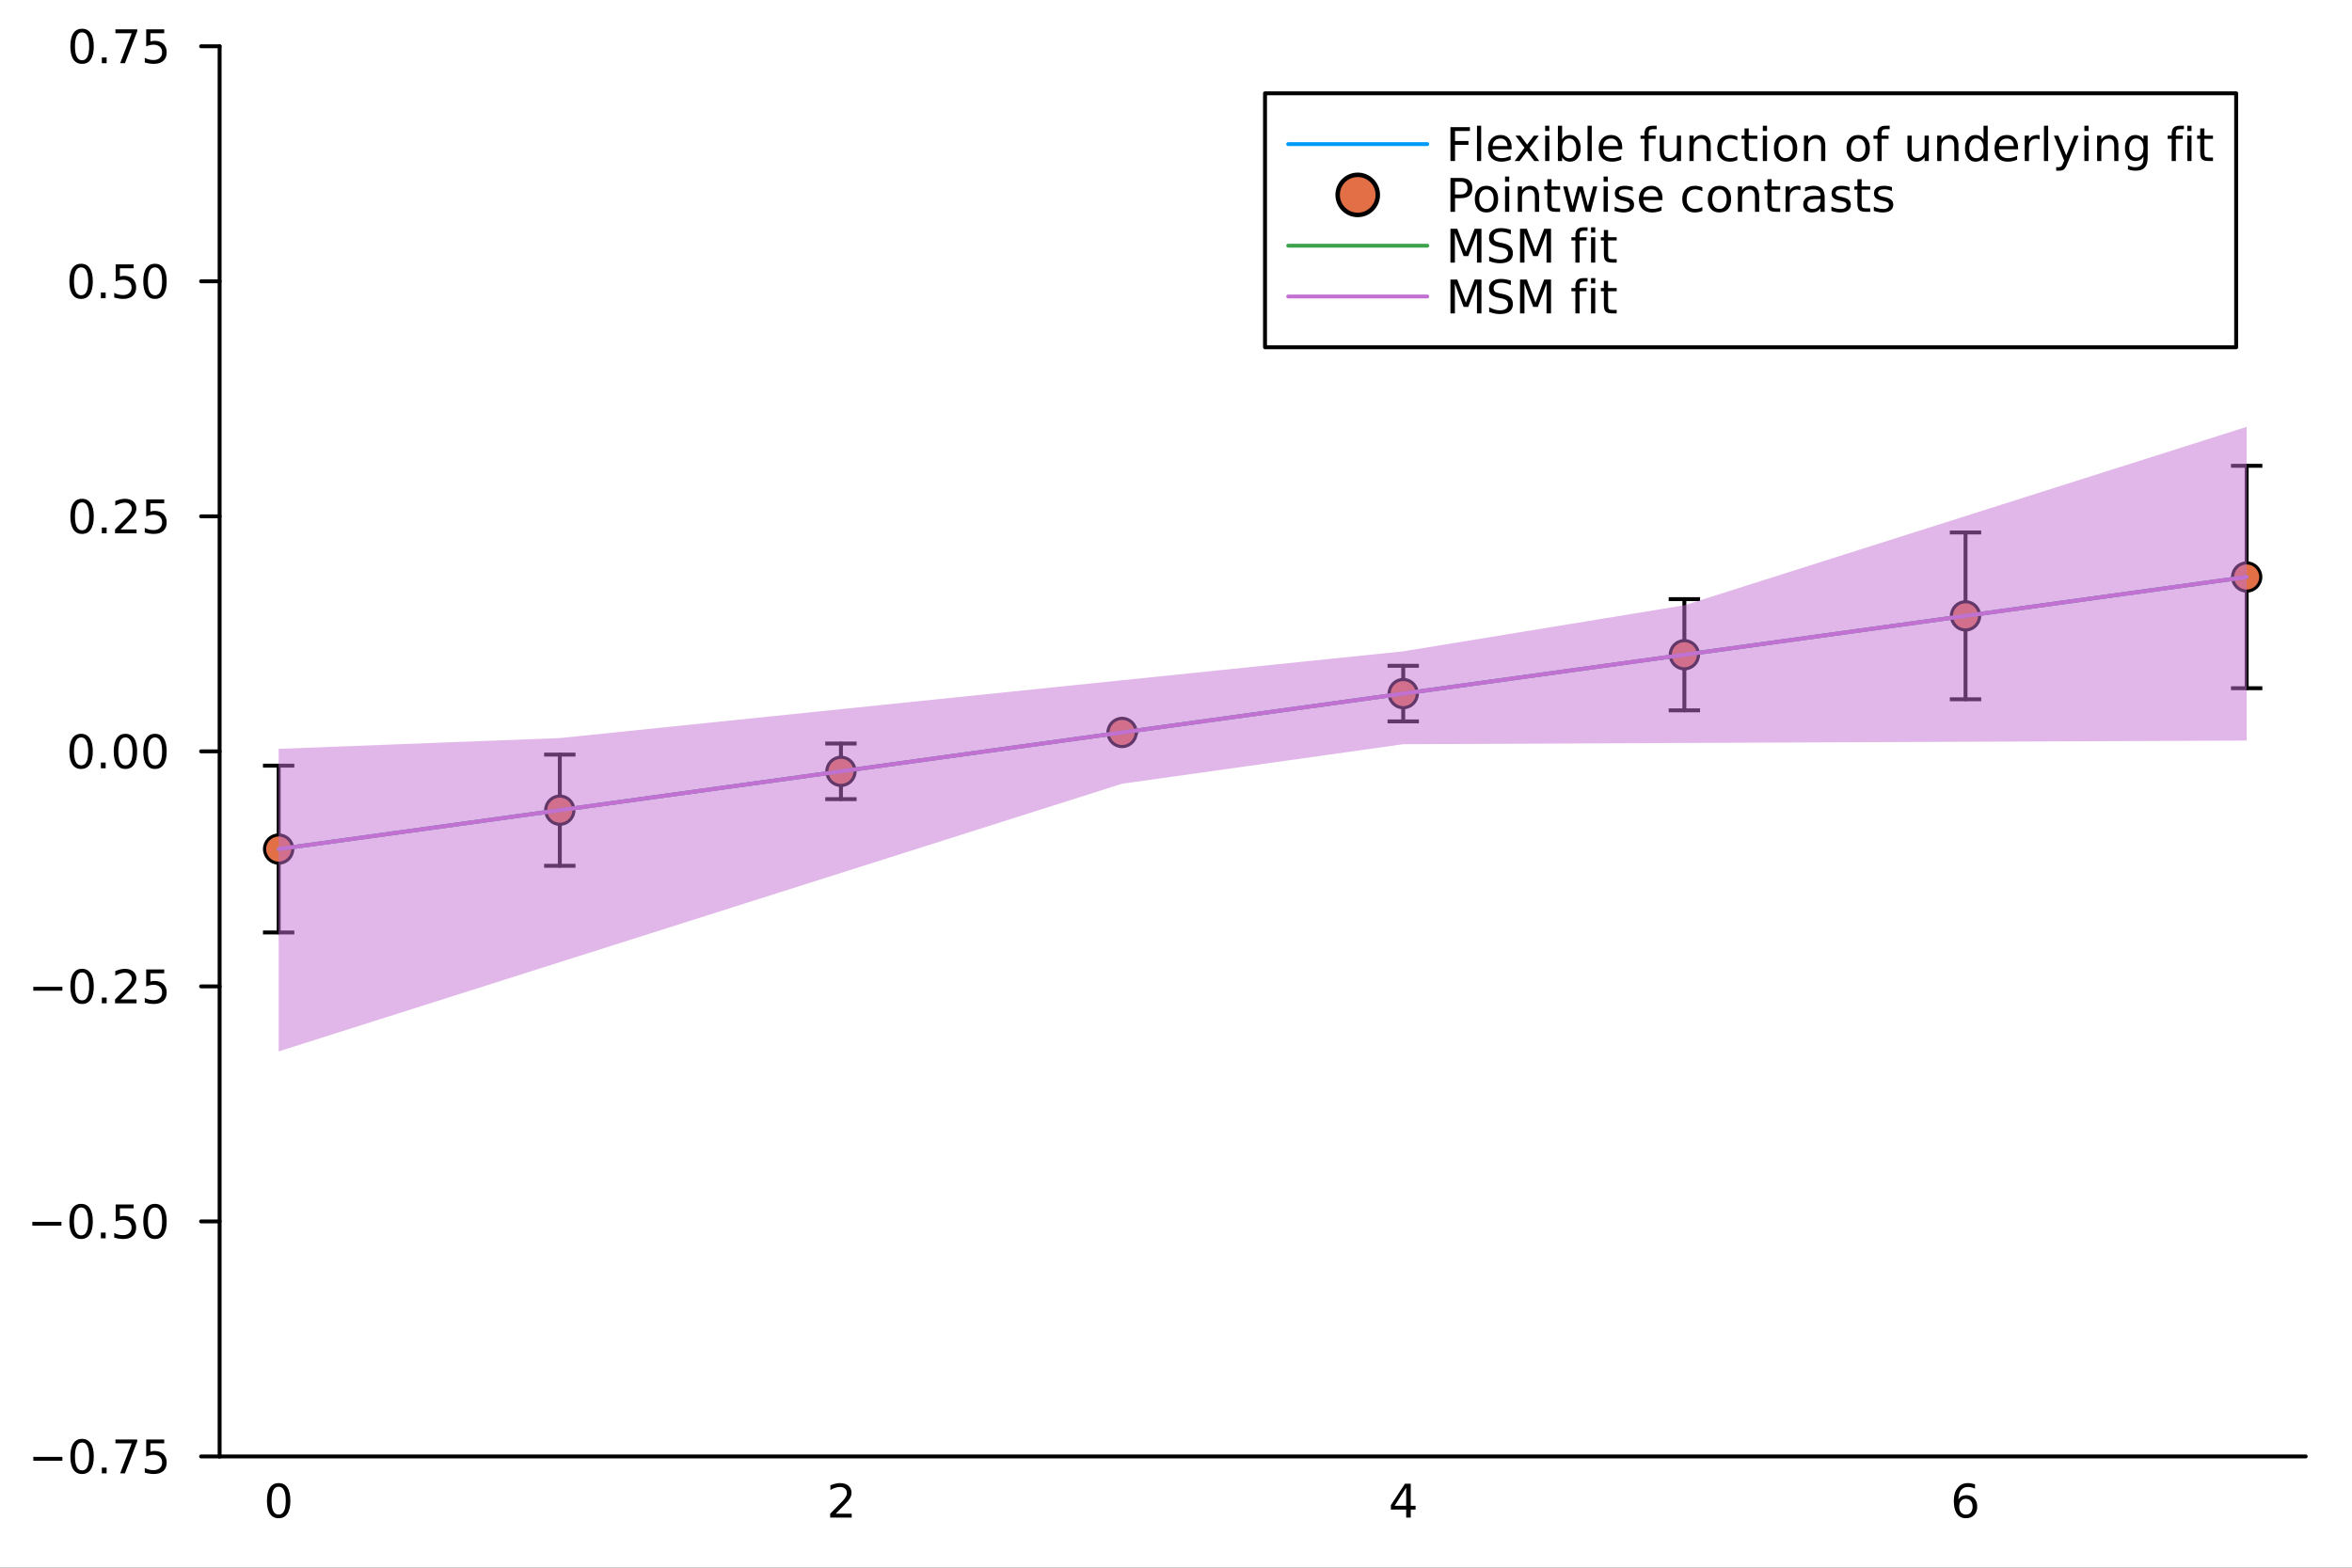 <?xml version="1.0" encoding="utf-8"?>
<svg xmlns="http://www.w3.org/2000/svg" xmlns:xlink="http://www.w3.org/1999/xlink" width="600" height="400" viewBox="0 0 2400 1600">
<rect x="0" y="0" width="2400" height="1600" fill="#333333" stroke="none"/>
<defs>
  <clipPath id="clip780">
    <rect x="0" y="0" width="2400" height="1600"/>
  </clipPath>
</defs>
<path clip-path="url(#clip780)" d="M0 1600 L2400 1600 L2400 0 L0 0  Z" fill="#ffffff" fill-rule="evenodd" fill-opacity="1"/>
<defs>
  <clipPath id="clip781">
    <rect x="480" y="0" width="1681" height="1600"/>
  </clipPath>
</defs>
<path clip-path="url(#clip780)" d="M224.098 1486.45 L2352.76 1486.45 L2352.76 47.244 L224.098 47.244  Z" fill="#ffffff" fill-rule="evenodd" fill-opacity="1"/>
<defs>
  <clipPath id="clip782">
    <rect x="224" y="47" width="2130" height="1440"/>
  </clipPath>
</defs>
<polyline clip-path="url(#clip780)" style="stroke:#000000; stroke-linecap:round; stroke-linejoin:round; stroke-width:4; stroke-opacity:1; fill:none" points="224.098,1486.45 2352.76,1486.45 "/>
<path clip-path="url(#clip780)" d="M284.343 1517.37 Q280.732 1517.37 278.903 1520.93 Q277.098 1524.47 277.098 1531.6 Q277.098 1538.71 278.903 1542.27 Q280.732 1545.82 284.343 1545.82 Q287.977 1545.82 289.783 1542.27 Q291.611 1538.71 291.611 1531.6 Q291.611 1524.47 289.783 1520.93 Q287.977 1517.37 284.343 1517.37 M284.343 1513.66 Q290.153 1513.66 293.209 1518.27 Q296.287 1522.85 296.287 1531.6 Q296.287 1540.33 293.209 1544.94 Q290.153 1549.52 284.343 1549.52 Q278.533 1549.52 275.454 1544.94 Q272.399 1540.33 272.399 1531.6 Q272.399 1522.85 275.454 1518.27 Q278.533 1513.66 284.343 1513.66 Z" fill="#000000" fill-rule="nonzero" fill-opacity="1" /><path clip-path="url(#clip780)" d="M852.758 1544.91 L869.077 1544.91 L869.077 1548.85 L847.133 1548.85 L847.133 1544.91 Q849.795 1542.16 854.378 1537.53 Q858.985 1532.88 860.165 1531.53 Q862.411 1529.01 863.29 1527.27 Q864.193 1525.51 864.193 1523.82 Q864.193 1521.07 862.249 1519.33 Q860.327 1517.6 857.226 1517.6 Q855.026 1517.6 852.573 1518.36 Q850.142 1519.13 847.365 1520.68 L847.365 1515.95 Q850.189 1514.82 852.642 1514.24 Q855.096 1513.66 857.133 1513.66 Q862.503 1513.66 865.698 1516.35 Q868.892 1519.03 868.892 1523.52 Q868.892 1525.65 868.082 1527.57 Q867.295 1529.47 865.188 1532.07 Q864.61 1532.74 861.508 1535.95 Q858.406 1539.15 852.758 1544.91 Z" fill="#000000" fill-rule="nonzero" fill-opacity="1" /><path clip-path="url(#clip780)" d="M1434.88 1518.36 L1423.07 1536.81 L1434.88 1536.81 L1434.88 1518.36 M1433.65 1514.29 L1439.53 1514.29 L1439.53 1536.81 L1444.46 1536.81 L1444.46 1540.7 L1439.53 1540.7 L1439.53 1548.85 L1434.88 1548.85 L1434.88 1540.7 L1419.27 1540.7 L1419.27 1536.19 L1433.65 1514.29 Z" fill="#000000" fill-rule="nonzero" fill-opacity="1" /><path clip-path="url(#clip780)" d="M2006.03 1529.7 Q2002.89 1529.7 2001.03 1531.86 Q1999.21 1534.01 1999.21 1537.76 Q1999.21 1541.49 2001.03 1543.66 Q2002.89 1545.82 2006.03 1545.82 Q2009.18 1545.82 2011.01 1543.66 Q2012.86 1541.49 2012.86 1537.76 Q2012.86 1534.01 2011.01 1531.86 Q2009.18 1529.7 2006.03 1529.7 M2015.32 1515.05 L2015.32 1519.31 Q2013.56 1518.48 2011.75 1518.04 Q2009.97 1517.6 2008.21 1517.6 Q2003.58 1517.6 2001.13 1520.72 Q1998.7 1523.85 1998.35 1530.17 Q1999.72 1528.15 2001.78 1527.09 Q2003.84 1526 2006.31 1526 Q2011.52 1526 2014.53 1529.17 Q2017.56 1532.32 2017.56 1537.76 Q2017.56 1543.08 2014.41 1546.3 Q2011.27 1549.52 2006.03 1549.52 Q2000.04 1549.52 1996.87 1544.94 Q1993.7 1540.33 1993.7 1531.6 Q1993.7 1523.41 1997.59 1518.55 Q2001.47 1513.66 2008.03 1513.66 Q2009.78 1513.66 2011.57 1514.01 Q2013.37 1514.36 2015.32 1515.05 Z" fill="#000000" fill-rule="nonzero" fill-opacity="1" /><polyline clip-path="url(#clip780)" style="stroke:#000000; stroke-linecap:round; stroke-linejoin:round; stroke-width:4; stroke-opacity:1; fill:none" points="224.098,1486.45 224.098,47.244 "/>
<polyline clip-path="url(#clip780)" style="stroke:#000000; stroke-linecap:round; stroke-linejoin:round; stroke-width:4; stroke-opacity:1; fill:none" points="224.098,1486.45 205.2,1486.45 "/>
<polyline clip-path="url(#clip780)" style="stroke:#000000; stroke-linecap:round; stroke-linejoin:round; stroke-width:4; stroke-opacity:1; fill:none" points="224.098,1246.58 205.2,1246.58 "/>
<polyline clip-path="url(#clip780)" style="stroke:#000000; stroke-linecap:round; stroke-linejoin:round; stroke-width:4; stroke-opacity:1; fill:none" points="224.098,1006.71 205.2,1006.71 "/>
<polyline clip-path="url(#clip780)" style="stroke:#000000; stroke-linecap:round; stroke-linejoin:round; stroke-width:4; stroke-opacity:1; fill:none" points="224.098,766.846 205.2,766.846 "/>
<polyline clip-path="url(#clip780)" style="stroke:#000000; stroke-linecap:round; stroke-linejoin:round; stroke-width:4; stroke-opacity:1; fill:none" points="224.098,526.979 205.2,526.979 "/>
<polyline clip-path="url(#clip780)" style="stroke:#000000; stroke-linecap:round; stroke-linejoin:round; stroke-width:4; stroke-opacity:1; fill:none" points="224.098,287.111 205.2,287.111 "/>
<polyline clip-path="url(#clip780)" style="stroke:#000000; stroke-linecap:round; stroke-linejoin:round; stroke-width:4; stroke-opacity:1; fill:none" points="224.098,47.244 205.2,47.244 "/>
<path clip-path="url(#clip780)" d="M33.987 1486.9 L63.663 1486.9 L63.663 1490.83 L33.987 1490.83 L33.987 1486.9 Z" fill="#000000" fill-rule="nonzero" fill-opacity="1" /><path clip-path="url(#clip780)" d="M83.756 1472.25 Q80.145 1472.25 78.316 1475.81 Q76.51 1479.35 76.51 1486.48 Q76.51 1493.59 78.316 1497.15 Q80.145 1500.7 83.756 1500.7 Q87.39 1500.7 89.195 1497.15 Q91.024 1493.59 91.024 1486.48 Q91.024 1479.35 89.195 1475.81 Q87.39 1472.25 83.756 1472.25 M83.756 1468.54 Q89.566 1468.54 92.621 1473.15 Q95.7 1477.73 95.7 1486.48 Q95.7 1495.21 92.621 1499.82 Q89.566 1504.4 83.756 1504.4 Q77.946 1504.4 74.867 1499.82 Q71.811 1495.21 71.811 1486.48 Q71.811 1477.73 74.867 1473.15 Q77.946 1468.54 83.756 1468.54 Z" fill="#000000" fill-rule="nonzero" fill-opacity="1" /><path clip-path="url(#clip780)" d="M103.918 1497.85 L108.802 1497.85 L108.802 1503.73 L103.918 1503.73 L103.918 1497.85 Z" fill="#000000" fill-rule="nonzero" fill-opacity="1" /><path clip-path="url(#clip780)" d="M117.806 1469.17 L140.029 1469.17 L140.029 1471.16 L127.482 1503.73 L122.598 1503.73 L134.404 1473.1 L117.806 1473.1 L117.806 1469.17 Z" fill="#000000" fill-rule="nonzero" fill-opacity="1" /><path clip-path="url(#clip780)" d="M149.195 1469.17 L167.552 1469.17 L167.552 1473.1 L153.478 1473.1 L153.478 1481.58 Q154.496 1481.23 155.515 1481.07 Q156.533 1480.88 157.552 1480.88 Q163.339 1480.88 166.718 1484.05 Q170.098 1487.22 170.098 1492.64 Q170.098 1498.22 166.626 1501.32 Q163.153 1504.4 156.834 1504.4 Q154.658 1504.4 152.39 1504.03 Q150.144 1503.66 147.737 1502.92 L147.737 1498.22 Q149.82 1499.35 152.042 1499.91 Q154.265 1500.46 156.741 1500.46 Q160.746 1500.46 163.084 1498.36 Q165.422 1496.25 165.422 1492.64 Q165.422 1489.03 163.084 1486.92 Q160.746 1484.82 156.741 1484.82 Q154.866 1484.82 152.991 1485.23 Q151.14 1485.65 149.195 1486.53 L149.195 1469.17 Z" fill="#000000" fill-rule="nonzero" fill-opacity="1" /><path clip-path="url(#clip780)" d="M32.992 1247.03 L62.668 1247.03 L62.668 1250.97 L32.992 1250.97 L32.992 1247.03 Z" fill="#000000" fill-rule="nonzero" fill-opacity="1" /><path clip-path="url(#clip780)" d="M82.76 1232.38 Q79.149 1232.38 77.321 1235.94 Q75.515 1239.49 75.515 1246.62 Q75.515 1253.72 77.321 1257.29 Q79.149 1260.83 82.76 1260.83 Q86.395 1260.83 88.2 1257.29 Q90.029 1253.72 90.029 1246.62 Q90.029 1239.49 88.2 1235.94 Q86.395 1232.38 82.76 1232.38 M82.76 1228.68 Q88.57 1228.68 91.626 1233.28 Q94.705 1237.87 94.705 1246.62 Q94.705 1255.34 91.626 1259.95 Q88.57 1264.53 82.76 1264.53 Q76.95 1264.53 73.871 1259.95 Q70.816 1255.34 70.816 1246.62 Q70.816 1237.87 73.871 1233.28 Q76.95 1228.68 82.76 1228.68 Z" fill="#000000" fill-rule="nonzero" fill-opacity="1" /><path clip-path="url(#clip780)" d="M102.922 1257.98 L107.807 1257.98 L107.807 1263.86 L102.922 1263.86 L102.922 1257.98 Z" fill="#000000" fill-rule="nonzero" fill-opacity="1" /><path clip-path="url(#clip780)" d="M118.038 1229.3 L136.394 1229.3 L136.394 1233.24 L122.32 1233.24 L122.32 1241.71 Q123.339 1241.36 124.357 1241.2 Q125.376 1241.01 126.394 1241.01 Q132.181 1241.01 135.561 1244.18 Q138.941 1247.36 138.941 1252.77 Q138.941 1258.35 135.468 1261.45 Q131.996 1264.53 125.677 1264.53 Q123.501 1264.53 121.232 1264.16 Q118.987 1263.79 116.58 1263.05 L116.58 1258.35 Q118.663 1259.49 120.885 1260.04 Q123.107 1260.6 125.584 1260.6 Q129.589 1260.6 131.927 1258.49 Q134.265 1256.38 134.265 1252.77 Q134.265 1249.16 131.927 1247.06 Q129.589 1244.95 125.584 1244.95 Q123.709 1244.95 121.834 1245.37 Q119.982 1245.78 118.038 1246.66 L118.038 1229.3 Z" fill="#000000" fill-rule="nonzero" fill-opacity="1" /><path clip-path="url(#clip780)" d="M158.153 1232.38 Q154.542 1232.38 152.714 1235.94 Q150.908 1239.49 150.908 1246.62 Q150.908 1253.72 152.714 1257.29 Q154.542 1260.83 158.153 1260.83 Q161.788 1260.83 163.593 1257.29 Q165.422 1253.72 165.422 1246.62 Q165.422 1239.49 163.593 1235.94 Q161.788 1232.38 158.153 1232.38 M158.153 1228.68 Q163.964 1228.68 167.019 1233.28 Q170.098 1237.87 170.098 1246.62 Q170.098 1255.34 167.019 1259.95 Q163.964 1264.53 158.153 1264.53 Q152.343 1264.53 149.265 1259.95 Q146.209 1255.34 146.209 1246.62 Q146.209 1237.87 149.265 1233.28 Q152.343 1228.68 158.153 1228.68 Z" fill="#000000" fill-rule="nonzero" fill-opacity="1" /><path clip-path="url(#clip780)" d="M33.987 1007.16 L63.663 1007.16 L63.663 1011.1 L33.987 1011.1 L33.987 1007.16 Z" fill="#000000" fill-rule="nonzero" fill-opacity="1" /><path clip-path="url(#clip780)" d="M83.756 992.512 Q80.145 992.512 78.316 996.077 Q76.51 999.618 76.51 1006.75 Q76.51 1013.85 78.316 1017.42 Q80.145 1020.96 83.756 1020.96 Q87.39 1020.96 89.195 1017.42 Q91.024 1013.85 91.024 1006.75 Q91.024 999.618 89.195 996.077 Q87.39 992.512 83.756 992.512 M83.756 988.808 Q89.566 988.808 92.621 993.415 Q95.7 997.998 95.7 1006.75 Q95.7 1015.47 92.621 1020.08 Q89.566 1024.66 83.756 1024.66 Q77.946 1024.66 74.867 1020.08 Q71.811 1015.47 71.811 1006.75 Q71.811 997.998 74.867 993.415 Q77.946 988.808 83.756 988.808 Z" fill="#000000" fill-rule="nonzero" fill-opacity="1" /><path clip-path="url(#clip780)" d="M103.918 1018.11 L108.802 1018.11 L108.802 1023.99 L103.918 1023.99 L103.918 1018.11 Z" fill="#000000" fill-rule="nonzero" fill-opacity="1" /><path clip-path="url(#clip780)" d="M123.015 1020.06 L139.334 1020.06 L139.334 1023.99 L117.39 1023.99 L117.39 1020.06 Q120.052 1017.3 124.635 1012.67 Q129.242 1008.02 130.422 1006.68 Q132.668 1004.16 133.547 1002.42 Q134.45 1000.66 134.45 998.97 Q134.45 996.216 132.505 994.48 Q130.584 992.743 127.482 992.743 Q125.283 992.743 122.83 993.507 Q120.399 994.271 117.621 995.822 L117.621 991.1 Q120.445 989.966 122.899 989.387 Q125.353 988.808 127.39 988.808 Q132.76 988.808 135.955 991.493 Q139.149 994.179 139.149 998.669 Q139.149 1000.8 138.339 1002.72 Q137.552 1004.62 135.445 1007.21 Q134.867 1007.88 131.765 1011.1 Q128.663 1014.29 123.015 1020.06 Z" fill="#000000" fill-rule="nonzero" fill-opacity="1" /><path clip-path="url(#clip780)" d="M149.195 989.433 L167.552 989.433 L167.552 993.368 L153.478 993.368 L153.478 1001.84 Q154.496 1001.49 155.515 1001.33 Q156.533 1001.15 157.552 1001.15 Q163.339 1001.15 166.718 1004.32 Q170.098 1007.49 170.098 1012.91 Q170.098 1018.48 166.626 1021.59 Q163.153 1024.66 156.834 1024.66 Q154.658 1024.66 152.39 1024.29 Q150.144 1023.92 147.737 1023.18 L147.737 1018.48 Q149.82 1019.62 152.042 1020.17 Q154.265 1020.73 156.741 1020.73 Q160.746 1020.73 163.084 1018.62 Q165.422 1016.52 165.422 1012.91 Q165.422 1009.29 163.084 1007.19 Q160.746 1005.08 156.741 1005.08 Q154.866 1005.08 152.991 1005.5 Q151.14 1005.91 149.195 1006.79 L149.195 989.433 Z" fill="#000000" fill-rule="nonzero" fill-opacity="1" /><path clip-path="url(#clip780)" d="M82.76 752.645 Q79.149 752.645 77.321 756.209 Q75.515 759.751 75.515 766.881 Q75.515 773.987 77.321 777.552 Q79.149 781.094 82.76 781.094 Q86.395 781.094 88.2 777.552 Q90.029 773.987 90.029 766.881 Q90.029 759.751 88.2 756.209 Q86.395 752.645 82.76 752.645 M82.76 748.941 Q88.57 748.941 91.626 753.547 Q94.705 758.131 94.705 766.881 Q94.705 775.608 91.626 780.214 Q88.57 784.797 82.76 784.797 Q76.95 784.797 73.871 780.214 Q70.816 775.608 70.816 766.881 Q70.816 758.131 73.871 753.547 Q76.95 748.941 82.76 748.941 Z" fill="#000000" fill-rule="nonzero" fill-opacity="1" /><path clip-path="url(#clip780)" d="M102.922 778.246 L107.807 778.246 L107.807 784.126 L102.922 784.126 L102.922 778.246 Z" fill="#000000" fill-rule="nonzero" fill-opacity="1" /><path clip-path="url(#clip780)" d="M127.992 752.645 Q124.381 752.645 122.552 756.209 Q120.746 759.751 120.746 766.881 Q120.746 773.987 122.552 777.552 Q124.381 781.094 127.992 781.094 Q131.626 781.094 133.431 777.552 Q135.26 773.987 135.26 766.881 Q135.26 759.751 133.431 756.209 Q131.626 752.645 127.992 752.645 M127.992 748.941 Q133.802 748.941 136.857 753.547 Q139.936 758.131 139.936 766.881 Q139.936 775.608 136.857 780.214 Q133.802 784.797 127.992 784.797 Q122.181 784.797 119.103 780.214 Q116.047 775.608 116.047 766.881 Q116.047 758.131 119.103 753.547 Q122.181 748.941 127.992 748.941 Z" fill="#000000" fill-rule="nonzero" fill-opacity="1" /><path clip-path="url(#clip780)" d="M158.153 752.645 Q154.542 752.645 152.714 756.209 Q150.908 759.751 150.908 766.881 Q150.908 773.987 152.714 777.552 Q154.542 781.094 158.153 781.094 Q161.788 781.094 163.593 777.552 Q165.422 773.987 165.422 766.881 Q165.422 759.751 163.593 756.209 Q161.788 752.645 158.153 752.645 M158.153 748.941 Q163.964 748.941 167.019 753.547 Q170.098 758.131 170.098 766.881 Q170.098 775.608 167.019 780.214 Q163.964 784.797 158.153 784.797 Q152.343 784.797 149.265 780.214 Q146.209 775.608 146.209 766.881 Q146.209 758.131 149.265 753.547 Q152.343 748.941 158.153 748.941 Z" fill="#000000" fill-rule="nonzero" fill-opacity="1" /><path clip-path="url(#clip780)" d="M83.756 512.777 Q80.145 512.777 78.316 516.342 Q76.51 519.884 76.51 527.013 Q76.51 534.12 78.316 537.685 Q80.145 541.226 83.756 541.226 Q87.39 541.226 89.195 537.685 Q91.024 534.12 91.024 527.013 Q91.024 519.884 89.195 516.342 Q87.39 512.777 83.756 512.777 M83.756 509.074 Q89.566 509.074 92.621 513.68 Q95.7 518.263 95.7 527.013 Q95.7 535.74 92.621 540.347 Q89.566 544.93 83.756 544.93 Q77.946 544.93 74.867 540.347 Q71.811 535.74 71.811 527.013 Q71.811 518.263 74.867 513.68 Q77.946 509.074 83.756 509.074 Z" fill="#000000" fill-rule="nonzero" fill-opacity="1" /><path clip-path="url(#clip780)" d="M103.918 538.379 L108.802 538.379 L108.802 544.259 L103.918 544.259 L103.918 538.379 Z" fill="#000000" fill-rule="nonzero" fill-opacity="1" /><path clip-path="url(#clip780)" d="M123.015 540.324 L139.334 540.324 L139.334 544.259 L117.39 544.259 L117.39 540.324 Q120.052 537.569 124.635 532.939 Q129.242 528.287 130.422 526.944 Q132.668 524.421 133.547 522.685 Q134.45 520.925 134.45 519.236 Q134.45 516.481 132.505 514.745 Q130.584 513.009 127.482 513.009 Q125.283 513.009 122.83 513.773 Q120.399 514.537 117.621 516.088 L117.621 511.365 Q120.445 510.231 122.899 509.652 Q125.353 509.074 127.39 509.074 Q132.76 509.074 135.955 511.759 Q139.149 514.444 139.149 518.935 Q139.149 521.064 138.339 522.986 Q137.552 524.884 135.445 527.476 Q134.867 528.148 131.765 531.365 Q128.663 534.56 123.015 540.324 Z" fill="#000000" fill-rule="nonzero" fill-opacity="1" /><path clip-path="url(#clip780)" d="M149.195 509.699 L167.552 509.699 L167.552 513.634 L153.478 513.634 L153.478 522.106 Q154.496 521.759 155.515 521.597 Q156.533 521.412 157.552 521.412 Q163.339 521.412 166.718 524.583 Q170.098 527.754 170.098 533.171 Q170.098 538.749 166.626 541.851 Q163.153 544.93 156.834 544.93 Q154.658 544.93 152.39 544.56 Q150.144 544.189 147.737 543.449 L147.737 538.749 Q149.82 539.884 152.042 540.439 Q154.265 540.995 156.741 540.995 Q160.746 540.995 163.084 538.888 Q165.422 536.782 165.422 533.171 Q165.422 529.56 163.084 527.453 Q160.746 525.347 156.741 525.347 Q154.866 525.347 152.991 525.763 Q151.14 526.18 149.195 527.06 L149.195 509.699 Z" fill="#000000" fill-rule="nonzero" fill-opacity="1" /><path clip-path="url(#clip780)" d="M82.76 272.91 Q79.149 272.91 77.321 276.475 Q75.515 280.017 75.515 287.146 Q75.515 294.253 77.321 297.817 Q79.149 301.359 82.76 301.359 Q86.395 301.359 88.2 297.817 Q90.029 294.253 90.029 287.146 Q90.029 280.017 88.2 276.475 Q86.395 272.91 82.76 272.91 M82.76 269.206 Q88.57 269.206 91.626 273.813 Q94.705 278.396 94.705 287.146 Q94.705 295.873 91.626 300.479 Q88.57 305.063 82.76 305.063 Q76.95 305.063 73.871 300.479 Q70.816 295.873 70.816 287.146 Q70.816 278.396 73.871 273.813 Q76.95 269.206 82.76 269.206 Z" fill="#000000" fill-rule="nonzero" fill-opacity="1" /><path clip-path="url(#clip780)" d="M102.922 298.512 L107.807 298.512 L107.807 304.391 L102.922 304.391 L102.922 298.512 Z" fill="#000000" fill-rule="nonzero" fill-opacity="1" /><path clip-path="url(#clip780)" d="M118.038 269.831 L136.394 269.831 L136.394 273.767 L122.32 273.767 L122.32 282.239 Q123.339 281.892 124.357 281.729 Q125.376 281.544 126.394 281.544 Q132.181 281.544 135.561 284.716 Q138.941 287.887 138.941 293.303 Q138.941 298.882 135.468 301.984 Q131.996 305.063 125.677 305.063 Q123.501 305.063 121.232 304.692 Q118.987 304.322 116.58 303.581 L116.58 298.882 Q118.663 300.016 120.885 300.572 Q123.107 301.128 125.584 301.128 Q129.589 301.128 131.927 299.021 Q134.265 296.915 134.265 293.303 Q134.265 289.692 131.927 287.586 Q129.589 285.479 125.584 285.479 Q123.709 285.479 121.834 285.896 Q119.982 286.313 118.038 287.192 L118.038 269.831 Z" fill="#000000" fill-rule="nonzero" fill-opacity="1" /><path clip-path="url(#clip780)" d="M158.153 272.91 Q154.542 272.91 152.714 276.475 Q150.908 280.017 150.908 287.146 Q150.908 294.253 152.714 297.817 Q154.542 301.359 158.153 301.359 Q161.788 301.359 163.593 297.817 Q165.422 294.253 165.422 287.146 Q165.422 280.017 163.593 276.475 Q161.788 272.91 158.153 272.91 M158.153 269.206 Q163.964 269.206 167.019 273.813 Q170.098 278.396 170.098 287.146 Q170.098 295.873 167.019 300.479 Q163.964 305.063 158.153 305.063 Q152.343 305.063 149.265 300.479 Q146.209 295.873 146.209 287.146 Q146.209 278.396 149.265 273.813 Q152.343 269.206 158.153 269.206 Z" fill="#000000" fill-rule="nonzero" fill-opacity="1" /><path clip-path="url(#clip780)" d="M83.756 33.043 Q80.145 33.043 78.316 36.608 Q76.51 40.149 76.51 47.279 Q76.51 54.385 78.316 57.95 Q80.145 61.492 83.756 61.492 Q87.39 61.492 89.195 57.95 Q91.024 54.385 91.024 47.279 Q91.024 40.149 89.195 36.608 Q87.39 33.043 83.756 33.043 M83.756 29.339 Q89.566 29.339 92.621 33.946 Q95.7 38.529 95.7 47.279 Q95.7 56.006 92.621 60.612 Q89.566 65.195 83.756 65.195 Q77.946 65.195 74.867 60.612 Q71.811 56.006 71.811 47.279 Q71.811 38.529 74.867 33.946 Q77.946 29.339 83.756 29.339 Z" fill="#000000" fill-rule="nonzero" fill-opacity="1" /><path clip-path="url(#clip780)" d="M103.918 58.645 L108.802 58.645 L108.802 64.524 L103.918 64.524 L103.918 58.645 Z" fill="#000000" fill-rule="nonzero" fill-opacity="1" /><path clip-path="url(#clip780)" d="M117.806 29.964 L140.029 29.964 L140.029 31.955 L127.482 64.524 L122.598 64.524 L134.404 33.899 L117.806 33.899 L117.806 29.964 Z" fill="#000000" fill-rule="nonzero" fill-opacity="1" /><path clip-path="url(#clip780)" d="M149.195 29.964 L167.552 29.964 L167.552 33.899 L153.478 33.899 L153.478 42.371 Q154.496 42.024 155.515 41.862 Q156.533 41.677 157.552 41.677 Q163.339 41.677 166.718 44.848 Q170.098 48.02 170.098 53.436 Q170.098 59.015 166.626 62.117 Q163.153 65.195 156.834 65.195 Q154.658 65.195 152.39 64.825 Q150.144 64.455 147.737 63.714 L147.737 59.015 Q149.82 60.149 152.042 60.705 Q154.265 61.26 156.741 61.26 Q160.746 61.26 163.084 59.154 Q165.422 57.047 165.422 53.436 Q165.422 49.825 163.084 47.719 Q160.746 45.612 156.741 45.612 Q154.866 45.612 152.991 46.029 Q151.14 46.446 149.195 47.325 L149.195 29.964 Z" fill="#000000" fill-rule="nonzero" fill-opacity="1" /><polyline clip-path="url(#clip782)" style="stroke:#009af9; stroke-linecap:round; stroke-linejoin:round; stroke-width:4; stroke-opacity:1; fill:none" points="284.343,866.56 304.425,863.783 324.506,861.006 344.588,858.23 364.67,855.453 384.751,852.677 404.833,849.9 424.915,847.123 444.996,844.347 465.078,841.57 485.16,838.794 505.241,836.017 525.323,833.24 545.405,830.464 565.486,827.687 585.568,824.911 605.65,822.134 625.731,819.357 645.813,816.581 665.895,813.804 685.977,811.028 706.058,808.251 726.14,805.474 746.222,802.698 766.303,799.921 786.385,797.145 806.467,794.368 826.548,791.591 846.63,788.815 866.712,786.038 886.793,783.262 906.875,780.485 926.957,777.708 947.038,774.932 967.12,772.155 987.202,769.379 1007.28,766.602 1027.37,763.825 1047.45,761.049 1067.53,758.272 1087.61,755.496 1107.69,752.719 1127.77,749.942 1147.86,747.166 1167.94,744.389 1188.02,741.613 1208.1,738.836 1228.18,736.059 1248.26,733.283 1268.35,730.506 1288.43,727.73 1308.51,724.953 1328.59,722.176 1348.67,719.4 1368.75,716.623 1388.84,713.847 1408.92,711.07 1429,708.293 1449.08,705.517 1469.16,702.74 1489.24,699.964 1509.33,697.187 1529.41,694.41 1549.49,691.634 1569.57,688.857 1589.65,686.081 1609.73,683.304 1629.82,680.527 1649.9,677.751 1669.98,674.974 1690.06,672.198 1710.14,669.421 1730.22,666.644 1750.31,663.868 1770.39,661.091 1790.47,658.315 1810.55,655.538 1830.63,652.761 1850.71,649.985 1870.8,647.208 1890.88,644.432 1910.96,641.655 1931.04,638.878 1951.12,636.102 1971.2,633.325 1991.29,630.549 2011.37,627.772 2031.45,624.995 2051.53,622.219 2071.61,619.442 2091.69,616.666 2111.78,613.889 2131.86,611.112 2151.94,608.336 2172.02,605.559 2192.1,602.783 2212.18,600.006 2232.27,597.229 2252.35,594.453 2272.43,591.676 2292.51,588.9 "/>
<polyline clip-path="url(#clip782)" style="stroke:#000000; stroke-linecap:round; stroke-linejoin:round; stroke-width:4; stroke-opacity:1; fill:none" points="284.343,951.687 284.343,781.433 "/>
<polyline clip-path="url(#clip782)" style="stroke:#000000; stroke-linecap:round; stroke-linejoin:round; stroke-width:4; stroke-opacity:1; fill:none" points="571.224,883.645 571.224,770.143 "/>
<polyline clip-path="url(#clip782)" style="stroke:#000000; stroke-linecap:round; stroke-linejoin:round; stroke-width:4; stroke-opacity:1; fill:none" points="858.105,815.604 858.105,758.853 "/>
<polyline clip-path="url(#clip782)" style="stroke:#000000; stroke-linecap:round; stroke-linejoin:round; stroke-width:4; stroke-opacity:1; fill:none" points="1144.99,747.562 1144.99,747.562 "/>
<polyline clip-path="url(#clip782)" style="stroke:#000000; stroke-linecap:round; stroke-linejoin:round; stroke-width:4; stroke-opacity:1; fill:none" points="1431.87,736.272 1431.87,679.521 "/>
<polyline clip-path="url(#clip782)" style="stroke:#000000; stroke-linecap:round; stroke-linejoin:round; stroke-width:4; stroke-opacity:1; fill:none" points="1718.75,724.982 1718.75,611.48 "/>
<polyline clip-path="url(#clip782)" style="stroke:#000000; stroke-linecap:round; stroke-linejoin:round; stroke-width:4; stroke-opacity:1; fill:none" points="2005.63,713.692 2005.63,543.438 "/>
<polyline clip-path="url(#clip782)" style="stroke:#000000; stroke-linecap:round; stroke-linejoin:round; stroke-width:4; stroke-opacity:1; fill:none" points="2292.51,702.402 2292.51,475.397 "/>
<line clip-path="url(#clip782)" x1="300.343" y1="951.687" x2="268.343" y2="951.687" style="stroke:#000000; stroke-width:4; stroke-opacity:1"/>
<line clip-path="url(#clip782)" x1="300.343" y1="781.433" x2="268.343" y2="781.433" style="stroke:#000000; stroke-width:4; stroke-opacity:1"/>
<line clip-path="url(#clip782)" x1="587.224" y1="883.645" x2="555.224" y2="883.645" style="stroke:#000000; stroke-width:4; stroke-opacity:1"/>
<line clip-path="url(#clip782)" x1="587.224" y1="770.143" x2="555.224" y2="770.143" style="stroke:#000000; stroke-width:4; stroke-opacity:1"/>
<line clip-path="url(#clip782)" x1="874.105" y1="815.604" x2="842.105" y2="815.604" style="stroke:#000000; stroke-width:4; stroke-opacity:1"/>
<line clip-path="url(#clip782)" x1="874.105" y1="758.853" x2="842.105" y2="758.853" style="stroke:#000000; stroke-width:4; stroke-opacity:1"/>
<line clip-path="url(#clip782)" x1="1160.99" y1="747.562" x2="1128.99" y2="747.562" style="stroke:#000000; stroke-width:4; stroke-opacity:1"/>
<line clip-path="url(#clip782)" x1="1160.99" y1="747.562" x2="1128.99" y2="747.562" style="stroke:#000000; stroke-width:4; stroke-opacity:1"/>
<line clip-path="url(#clip782)" x1="1447.87" y1="736.272" x2="1415.87" y2="736.272" style="stroke:#000000; stroke-width:4; stroke-opacity:1"/>
<line clip-path="url(#clip782)" x1="1447.87" y1="679.521" x2="1415.87" y2="679.521" style="stroke:#000000; stroke-width:4; stroke-opacity:1"/>
<line clip-path="url(#clip782)" x1="1734.75" y1="724.982" x2="1702.75" y2="724.982" style="stroke:#000000; stroke-width:4; stroke-opacity:1"/>
<line clip-path="url(#clip782)" x1="1734.75" y1="611.48" x2="1702.75" y2="611.48" style="stroke:#000000; stroke-width:4; stroke-opacity:1"/>
<line clip-path="url(#clip782)" x1="2021.63" y1="713.692" x2="1989.63" y2="713.692" style="stroke:#000000; stroke-width:4; stroke-opacity:1"/>
<line clip-path="url(#clip782)" x1="2021.63" y1="543.438" x2="1989.63" y2="543.438" style="stroke:#000000; stroke-width:4; stroke-opacity:1"/>
<line clip-path="url(#clip782)" x1="2308.51" y1="702.402" x2="2276.51" y2="702.402" style="stroke:#000000; stroke-width:4; stroke-opacity:1"/>
<line clip-path="url(#clip782)" x1="2308.51" y1="475.397" x2="2276.51" y2="475.397" style="stroke:#000000; stroke-width:4; stroke-opacity:1"/>
<circle clip-path="url(#clip782)" cx="284.343" cy="866.56" r="14.4" fill="#e26f46" fill-rule="evenodd" fill-opacity="1" stroke="#000000" stroke-opacity="1" stroke-width="3.2"/>
<circle clip-path="url(#clip782)" cx="571.224" cy="826.894" r="14.4" fill="#e26f46" fill-rule="evenodd" fill-opacity="1" stroke="#000000" stroke-opacity="1" stroke-width="3.2"/>
<circle clip-path="url(#clip782)" cx="858.105" cy="787.228" r="14.4" fill="#e26f46" fill-rule="evenodd" fill-opacity="1" stroke="#000000" stroke-opacity="1" stroke-width="3.2"/>
<circle clip-path="url(#clip782)" cx="1144.99" cy="747.562" r="14.4" fill="#e26f46" fill-rule="evenodd" fill-opacity="1" stroke="#000000" stroke-opacity="1" stroke-width="3.2"/>
<circle clip-path="url(#clip782)" cx="1431.87" cy="707.897" r="14.4" fill="#e26f46" fill-rule="evenodd" fill-opacity="1" stroke="#000000" stroke-opacity="1" stroke-width="3.2"/>
<circle clip-path="url(#clip782)" cx="1718.75" cy="668.231" r="14.4" fill="#e26f46" fill-rule="evenodd" fill-opacity="1" stroke="#000000" stroke-opacity="1" stroke-width="3.2"/>
<circle clip-path="url(#clip782)" cx="2005.63" cy="628.565" r="14.4" fill="#e26f46" fill-rule="evenodd" fill-opacity="1" stroke="#000000" stroke-opacity="1" stroke-width="3.2"/>
<circle clip-path="url(#clip782)" cx="2292.51" cy="588.9" r="14.4" fill="#e26f46" fill-rule="evenodd" fill-opacity="1" stroke="#000000" stroke-opacity="1" stroke-width="3.2"/>
<polyline clip-path="url(#clip782)" style="stroke:#3da44d; stroke-linecap:round; stroke-linejoin:round; stroke-width:4; stroke-opacity:1; fill:none" points="284.343,866.56 571.224,826.894 858.105,787.228 1144.99,747.562 1431.87,707.897 1718.75,668.231 2005.63,628.565 2292.51,588.9 "/>
<path clip-path="url(#clip782)" d="M284.343 1073.06 L571.224 981.997 L858.105 890.936 L1144.99 799.876 L1431.87 759.551 L1718.75 758.252 L2005.63 757.044 L2292.51 755.836 L2292.51 435.634 L2005.63 526.695 L1718.75 617.755 L1431.87 664.755 L1144.99 694.261 L858.105 723.767 L571.224 753.273 L284.343 764.29  Z" fill="#c271d2" fill-rule="evenodd" fill-opacity="0.5"/>
<polyline clip-path="url(#clip782)" style="stroke:#c271d2; stroke-linecap:round; stroke-linejoin:round; stroke-width:4; stroke-opacity:1; fill:none" points="284.343,866.56 571.224,826.894 858.105,787.228 1144.99,747.562 1431.87,707.897 1718.75,668.231 2005.63,628.565 2292.51,588.9 "/>
<path clip-path="url(#clip780)" d="M1290.84 354.418 L2281.8 354.418 L2281.8 95.218 L1290.84 95.218  Z" fill="#ffffff" fill-rule="evenodd" fill-opacity="1"/>
<polyline clip-path="url(#clip780)" style="stroke:#000000; stroke-linecap:round; stroke-linejoin:round; stroke-width:4; stroke-opacity:1; fill:none" points="1290.84,354.418 2281.8,354.418 2281.8,95.218 1290.84,95.218 1290.84,354.418 "/>
<polyline clip-path="url(#clip780)" style="stroke:#009af9; stroke-linecap:round; stroke-linejoin:round; stroke-width:4; stroke-opacity:1; fill:none" points="1314.49,147.058 1456.4,147.058 "/>
<path clip-path="url(#clip780)" d="M1480.05 129.778 L1499.91 129.778 L1499.91 133.713 L1484.73 133.713 L1484.73 143.898 L1498.43 143.898 L1498.43 147.833 L1484.73 147.833 L1484.73 164.338 L1480.05 164.338 L1480.05 129.778 Z" fill="#000000" fill-rule="nonzero" fill-opacity="1" /><path clip-path="url(#clip780)" d="M1507.13 128.319 L1511.39 128.319 L1511.39 164.338 L1507.13 164.338 L1507.13 128.319 Z" fill="#000000" fill-rule="nonzero" fill-opacity="1" /><path clip-path="url(#clip780)" d="M1542.48 150.31 L1542.48 152.393 L1522.9 152.393 Q1523.18 156.791 1525.54 159.106 Q1527.92 161.398 1532.16 161.398 Q1534.61 161.398 1536.9 160.796 Q1539.22 160.194 1541.49 158.99 L1541.49 163.018 Q1539.19 163.99 1536.79 164.5 Q1534.38 165.009 1531.9 165.009 Q1525.7 165.009 1522.06 161.398 Q1518.45 157.787 1518.45 151.629 Q1518.45 145.264 1521.88 141.537 Q1525.33 137.787 1531.16 137.787 Q1536.39 137.787 1539.43 141.166 Q1542.48 144.523 1542.48 150.31 M1538.22 149.06 Q1538.18 145.565 1536.25 143.481 Q1534.36 141.398 1531.21 141.398 Q1527.64 141.398 1525.49 143.412 Q1523.36 145.426 1523.04 149.083 L1538.22 149.06 Z" fill="#000000" fill-rule="nonzero" fill-opacity="1" /><path clip-path="url(#clip780)" d="M1570.19 138.412 L1560.81 151.027 L1570.68 164.338 L1565.65 164.338 L1558.11 154.152 L1550.56 164.338 L1545.54 164.338 L1555.61 150.773 L1546.39 138.412 L1551.42 138.412 L1558.29 147.648 L1565.17 138.412 L1570.19 138.412 Z" fill="#000000" fill-rule="nonzero" fill-opacity="1" /><path clip-path="url(#clip780)" d="M1576.69 138.412 L1580.95 138.412 L1580.95 164.338 L1576.69 164.338 L1576.69 138.412 M1576.69 128.319 L1580.95 128.319 L1580.95 133.713 L1576.69 133.713 L1576.69 128.319 Z" fill="#000000" fill-rule="nonzero" fill-opacity="1" /><path clip-path="url(#clip780)" d="M1608.48 151.398 Q1608.48 146.699 1606.53 144.037 Q1604.61 141.352 1601.23 141.352 Q1597.85 141.352 1595.91 144.037 Q1593.99 146.699 1593.99 151.398 Q1593.99 156.097 1595.91 158.782 Q1597.85 161.444 1601.23 161.444 Q1604.61 161.444 1606.53 158.782 Q1608.48 156.097 1608.48 151.398 M1593.99 142.347 Q1595.33 140.032 1597.37 138.921 Q1599.43 137.787 1602.27 137.787 Q1606.99 137.787 1609.93 141.537 Q1612.9 145.287 1612.9 151.398 Q1612.9 157.509 1609.93 161.259 Q1606.99 165.009 1602.27 165.009 Q1599.43 165.009 1597.37 163.898 Q1595.33 162.763 1593.99 160.449 L1593.99 164.338 L1589.7 164.338 L1589.7 128.319 L1593.99 128.319 L1593.99 142.347 Z" fill="#000000" fill-rule="nonzero" fill-opacity="1" /><path clip-path="url(#clip780)" d="M1619.96 128.319 L1624.22 128.319 L1624.22 164.338 L1619.96 164.338 L1619.96 128.319 Z" fill="#000000" fill-rule="nonzero" fill-opacity="1" /><path clip-path="url(#clip780)" d="M1655.3 150.31 L1655.3 152.393 L1635.72 152.393 Q1636 156.791 1638.36 159.106 Q1640.74 161.398 1644.98 161.398 Q1647.43 161.398 1649.73 160.796 Q1652.04 160.194 1654.31 158.99 L1654.31 163.018 Q1652.02 163.99 1649.61 164.5 Q1647.2 165.009 1644.73 165.009 Q1638.52 165.009 1634.89 161.398 Q1631.28 157.787 1631.28 151.629 Q1631.28 145.264 1634.7 141.537 Q1638.15 137.787 1643.99 137.787 Q1649.22 137.787 1652.25 141.166 Q1655.3 144.523 1655.3 150.31 M1651.05 149.06 Q1651 145.565 1649.08 143.481 Q1647.18 141.398 1644.03 141.398 Q1640.47 141.398 1638.31 143.412 Q1636.18 145.426 1635.86 149.083 L1651.05 149.06 Z" fill="#000000" fill-rule="nonzero" fill-opacity="1" /><path clip-path="url(#clip780)" d="M1690.49 128.319 L1690.49 131.861 L1686.42 131.861 Q1684.12 131.861 1683.22 132.787 Q1682.34 133.713 1682.34 136.12 L1682.34 138.412 L1689.36 138.412 L1689.36 141.722 L1682.34 141.722 L1682.34 164.338 L1678.06 164.338 L1678.06 141.722 L1673.99 141.722 L1673.99 138.412 L1678.06 138.412 L1678.06 136.606 Q1678.06 132.278 1680.07 130.31 Q1682.09 128.319 1686.46 128.319 L1690.49 128.319 Z" fill="#000000" fill-rule="nonzero" fill-opacity="1" /><path clip-path="url(#clip780)" d="M1693.61 154.106 L1693.61 138.412 L1697.87 138.412 L1697.87 153.944 Q1697.87 157.625 1699.31 159.476 Q1700.74 161.305 1703.61 161.305 Q1707.06 161.305 1709.05 159.106 Q1711.07 156.907 1711.07 153.111 L1711.07 138.412 L1715.33 138.412 L1715.33 164.338 L1711.07 164.338 L1711.07 160.356 Q1709.52 162.717 1707.46 163.875 Q1705.42 165.009 1702.71 165.009 Q1698.24 165.009 1695.93 162.231 Q1693.61 159.453 1693.61 154.106 M1704.33 137.787 L1704.33 137.787 Z" fill="#000000" fill-rule="nonzero" fill-opacity="1" /><path clip-path="url(#clip780)" d="M1745.65 148.689 L1745.65 164.338 L1741.39 164.338 L1741.39 148.828 Q1741.39 145.148 1739.96 143.319 Q1738.52 141.49 1735.65 141.49 Q1732.2 141.49 1730.21 143.69 Q1728.22 145.889 1728.22 149.685 L1728.22 164.338 L1723.94 164.338 L1723.94 138.412 L1728.22 138.412 L1728.22 142.44 Q1729.75 140.102 1731.81 138.944 Q1733.89 137.787 1736.6 137.787 Q1741.07 137.787 1743.36 140.565 Q1745.65 143.319 1745.65 148.689 Z" fill="#000000" fill-rule="nonzero" fill-opacity="1" /><path clip-path="url(#clip780)" d="M1772.8 139.407 L1772.8 143.389 Q1771 142.393 1769.17 141.907 Q1767.36 141.398 1765.51 141.398 Q1761.37 141.398 1759.08 144.037 Q1756.79 146.652 1756.79 151.398 Q1756.79 156.143 1759.08 158.782 Q1761.37 161.398 1765.51 161.398 Q1767.36 161.398 1769.17 160.912 Q1771 160.402 1772.8 159.407 L1772.8 163.342 Q1771.02 164.176 1769.1 164.592 Q1767.2 165.009 1765.05 165.009 Q1759.19 165.009 1755.74 161.328 Q1752.3 157.648 1752.3 151.398 Q1752.3 145.055 1755.77 141.421 Q1759.26 137.787 1765.33 137.787 Q1767.3 137.787 1769.17 138.203 Q1771.05 138.597 1772.8 139.407 Z" fill="#000000" fill-rule="nonzero" fill-opacity="1" /><path clip-path="url(#clip780)" d="M1784.42 131.051 L1784.42 138.412 L1793.2 138.412 L1793.2 141.722 L1784.42 141.722 L1784.42 155.796 Q1784.42 158.967 1785.28 159.87 Q1786.16 160.773 1788.82 160.773 L1793.2 160.773 L1793.2 164.338 L1788.82 164.338 Q1783.89 164.338 1782.02 162.509 Q1780.14 160.657 1780.14 155.796 L1780.14 141.722 L1777.02 141.722 L1777.02 138.412 L1780.14 138.412 L1780.14 131.051 L1784.42 131.051 Z" fill="#000000" fill-rule="nonzero" fill-opacity="1" /><path clip-path="url(#clip780)" d="M1798.8 138.412 L1803.06 138.412 L1803.06 164.338 L1798.8 164.338 L1798.8 138.412 M1798.8 128.319 L1803.06 128.319 L1803.06 133.713 L1798.8 133.713 L1798.8 128.319 Z" fill="#000000" fill-rule="nonzero" fill-opacity="1" /><path clip-path="url(#clip780)" d="M1822.02 141.398 Q1818.59 141.398 1816.6 144.083 Q1814.61 146.745 1814.61 151.398 Q1814.61 156.051 1816.58 158.736 Q1818.57 161.398 1822.02 161.398 Q1825.42 161.398 1827.41 158.713 Q1829.4 156.027 1829.4 151.398 Q1829.4 146.791 1827.41 144.106 Q1825.42 141.398 1822.02 141.398 M1822.02 137.787 Q1827.57 137.787 1830.74 141.398 Q1833.92 145.009 1833.92 151.398 Q1833.92 157.764 1830.74 161.398 Q1827.57 165.009 1822.02 165.009 Q1816.44 165.009 1813.27 161.398 Q1810.12 157.764 1810.12 151.398 Q1810.12 145.009 1813.27 141.398 Q1816.44 137.787 1822.02 137.787 Z" fill="#000000" fill-rule="nonzero" fill-opacity="1" /><path clip-path="url(#clip780)" d="M1862.53 148.689 L1862.53 164.338 L1858.27 164.338 L1858.27 148.828 Q1858.27 145.148 1856.83 143.319 Q1855.4 141.49 1852.53 141.49 Q1849.08 141.49 1847.09 143.69 Q1845.1 145.889 1845.1 149.685 L1845.1 164.338 L1840.81 164.338 L1840.81 138.412 L1845.1 138.412 L1845.1 142.44 Q1846.62 140.102 1848.68 138.944 Q1850.77 137.787 1853.48 137.787 Q1857.94 137.787 1860.23 140.565 Q1862.53 143.319 1862.53 148.689 Z" fill="#000000" fill-rule="nonzero" fill-opacity="1" /><path clip-path="url(#clip780)" d="M1896.14 141.398 Q1892.71 141.398 1890.72 144.083 Q1888.73 146.745 1888.73 151.398 Q1888.73 156.051 1890.7 158.736 Q1892.69 161.398 1896.14 161.398 Q1899.54 161.398 1901.53 158.713 Q1903.52 156.027 1903.52 151.398 Q1903.52 146.791 1901.53 144.106 Q1899.54 141.398 1896.14 141.398 M1896.14 137.787 Q1901.69 137.787 1904.86 141.398 Q1908.04 145.009 1908.04 151.398 Q1908.04 157.764 1904.86 161.398 Q1901.69 165.009 1896.14 165.009 Q1890.56 165.009 1887.39 161.398 Q1884.24 157.764 1884.24 151.398 Q1884.24 145.009 1887.39 141.398 Q1890.56 137.787 1896.14 137.787 Z" fill="#000000" fill-rule="nonzero" fill-opacity="1" /><path clip-path="url(#clip780)" d="M1928.22 128.319 L1928.22 131.861 L1924.15 131.861 Q1921.85 131.861 1920.95 132.787 Q1920.07 133.713 1920.07 136.12 L1920.07 138.412 L1927.09 138.412 L1927.09 141.722 L1920.07 141.722 L1920.07 164.338 L1915.79 164.338 L1915.79 141.722 L1911.72 141.722 L1911.72 138.412 L1915.79 138.412 L1915.79 136.606 Q1915.79 132.278 1917.8 130.31 Q1919.82 128.319 1924.19 128.319 L1928.22 128.319 Z" fill="#000000" fill-rule="nonzero" fill-opacity="1" /><path clip-path="url(#clip780)" d="M1946.41 154.106 L1946.41 138.412 L1950.67 138.412 L1950.67 153.944 Q1950.67 157.625 1952.11 159.476 Q1953.54 161.305 1956.41 161.305 Q1959.86 161.305 1961.85 159.106 Q1963.87 156.907 1963.87 153.111 L1963.87 138.412 L1968.13 138.412 L1968.13 164.338 L1963.87 164.338 L1963.87 160.356 Q1962.32 162.717 1960.26 163.875 Q1958.22 165.009 1955.51 165.009 Q1951.04 165.009 1948.73 162.231 Q1946.41 159.453 1946.41 154.106 M1957.13 137.787 L1957.13 137.787 Z" fill="#000000" fill-rule="nonzero" fill-opacity="1" /><path clip-path="url(#clip780)" d="M1998.45 148.689 L1998.45 164.338 L1994.19 164.338 L1994.19 148.828 Q1994.19 145.148 1992.76 143.319 Q1991.32 141.49 1988.45 141.49 Q1985 141.49 1983.01 143.69 Q1981.02 145.889 1981.02 149.685 L1981.02 164.338 L1976.74 164.338 L1976.74 138.412 L1981.02 138.412 L1981.02 142.44 Q1982.55 140.102 1984.61 138.944 Q1986.69 137.787 1989.4 137.787 Q1993.87 137.787 1996.16 140.565 Q1998.45 143.319 1998.45 148.689 Z" fill="#000000" fill-rule="nonzero" fill-opacity="1" /><path clip-path="url(#clip780)" d="M2024.01 142.347 L2024.01 128.319 L2028.27 128.319 L2028.27 164.338 L2024.01 164.338 L2024.01 160.449 Q2022.66 162.763 2020.6 163.898 Q2018.57 165.009 2015.7 165.009 Q2011 165.009 2008.03 161.259 Q2005.09 157.509 2005.09 151.398 Q2005.09 145.287 2008.03 141.537 Q2011 137.787 2015.7 137.787 Q2018.57 137.787 2020.6 138.921 Q2022.66 140.032 2024.01 142.347 M2009.49 151.398 Q2009.49 156.097 2011.41 158.782 Q2013.36 161.444 2016.74 161.444 Q2020.12 161.444 2022.06 158.782 Q2024.01 156.097 2024.01 151.398 Q2024.01 146.699 2022.06 144.037 Q2020.12 141.352 2016.74 141.352 Q2013.36 141.352 2011.41 144.037 Q2009.49 146.699 2009.49 151.398 Z" fill="#000000" fill-rule="nonzero" fill-opacity="1" /><path clip-path="url(#clip780)" d="M2059.21 150.31 L2059.21 152.393 L2039.63 152.393 Q2039.91 156.791 2042.27 159.106 Q2044.65 161.398 2048.89 161.398 Q2051.34 161.398 2053.64 160.796 Q2055.95 160.194 2058.22 158.99 L2058.22 163.018 Q2055.93 163.99 2053.52 164.5 Q2051.11 165.009 2048.64 165.009 Q2042.43 165.009 2038.8 161.398 Q2035.19 157.787 2035.19 151.629 Q2035.19 145.264 2038.61 141.537 Q2042.06 137.787 2047.9 137.787 Q2053.13 137.787 2056.16 141.166 Q2059.21 144.523 2059.21 150.31 M2054.96 149.06 Q2054.91 145.565 2052.99 143.481 Q2051.09 141.398 2047.94 141.398 Q2044.38 141.398 2042.22 143.412 Q2040.09 145.426 2039.77 149.083 L2054.96 149.06 Z" fill="#000000" fill-rule="nonzero" fill-opacity="1" /><path clip-path="url(#clip780)" d="M2081.23 142.393 Q2080.51 141.977 2079.65 141.791 Q2078.82 141.583 2077.8 141.583 Q2074.19 141.583 2072.25 143.944 Q2070.33 146.282 2070.33 150.68 L2070.33 164.338 L2066.04 164.338 L2066.04 138.412 L2070.33 138.412 L2070.33 142.44 Q2071.67 140.078 2073.82 138.944 Q2075.97 137.787 2079.05 137.787 Q2079.49 137.787 2080.02 137.856 Q2080.56 137.903 2081.21 138.018 L2081.23 142.393 Z" fill="#000000" fill-rule="nonzero" fill-opacity="1" /><path clip-path="url(#clip780)" d="M2085.7 128.319 L2089.96 128.319 L2089.96 164.338 L2085.7 164.338 L2085.7 128.319 Z" fill="#000000" fill-rule="nonzero" fill-opacity="1" /><path clip-path="url(#clip780)" d="M2109.65 166.745 Q2107.85 171.375 2106.14 172.787 Q2104.42 174.199 2101.55 174.199 L2098.15 174.199 L2098.15 170.634 L2100.65 170.634 Q2102.41 170.634 2103.38 169.8 Q2104.35 168.967 2105.53 165.865 L2106.3 163.921 L2095.81 138.412 L2100.33 138.412 L2108.43 158.689 L2116.53 138.412 L2121.04 138.412 L2109.65 166.745 Z" fill="#000000" fill-rule="nonzero" fill-opacity="1" /><path clip-path="url(#clip780)" d="M2126.92 138.412 L2131.18 138.412 L2131.18 164.338 L2126.92 164.338 L2126.92 138.412 M2126.92 128.319 L2131.18 128.319 L2131.18 133.713 L2126.92 133.713 L2126.92 128.319 Z" fill="#000000" fill-rule="nonzero" fill-opacity="1" /><path clip-path="url(#clip780)" d="M2161.64 148.689 L2161.64 164.338 L2157.39 164.338 L2157.39 148.828 Q2157.39 145.148 2155.95 143.319 Q2154.52 141.49 2151.64 141.49 Q2148.2 141.49 2146.21 143.69 Q2144.21 145.889 2144.21 149.685 L2144.21 164.338 L2139.93 164.338 L2139.93 138.412 L2144.21 138.412 L2144.21 142.44 Q2145.74 140.102 2147.8 138.944 Q2149.89 137.787 2152.59 137.787 Q2157.06 137.787 2159.35 140.565 Q2161.64 143.319 2161.64 148.689 Z" fill="#000000" fill-rule="nonzero" fill-opacity="1" /><path clip-path="url(#clip780)" d="M2187.2 151.074 Q2187.2 146.444 2185.28 143.898 Q2183.38 141.352 2179.93 141.352 Q2176.51 141.352 2174.58 143.898 Q2172.69 146.444 2172.69 151.074 Q2172.69 155.68 2174.58 158.226 Q2176.51 160.773 2179.93 160.773 Q2183.38 160.773 2185.28 158.226 Q2187.2 155.68 2187.2 151.074 M2191.46 161.12 Q2191.46 167.74 2188.52 170.958 Q2185.58 174.199 2179.52 174.199 Q2177.27 174.199 2175.28 173.851 Q2173.29 173.527 2171.41 172.833 L2171.41 168.689 Q2173.29 169.708 2175.12 170.194 Q2176.95 170.68 2178.84 170.68 Q2183.03 170.68 2185.12 168.481 Q2187.2 166.305 2187.2 161.884 L2187.2 159.777 Q2185.88 162.069 2183.82 163.203 Q2181.76 164.338 2178.89 164.338 Q2174.12 164.338 2171.2 160.703 Q2168.29 157.069 2168.29 151.074 Q2168.29 145.055 2171.2 141.421 Q2174.12 137.787 2178.89 137.787 Q2181.76 137.787 2183.82 138.921 Q2185.88 140.055 2187.2 142.347 L2187.2 138.412 L2191.46 138.412 L2191.46 161.12 Z" fill="#000000" fill-rule="nonzero" fill-opacity="1" /><path clip-path="url(#clip780)" d="M2228.43 128.319 L2228.43 131.861 L2224.35 131.861 Q2222.06 131.861 2221.16 132.787 Q2220.28 133.713 2220.28 136.12 L2220.28 138.412 L2227.29 138.412 L2227.29 141.722 L2220.28 141.722 L2220.28 164.338 L2216 164.338 L2216 141.722 L2211.92 141.722 L2211.92 138.412 L2216 138.412 L2216 136.606 Q2216 132.278 2218.01 130.31 Q2220.02 128.319 2224.4 128.319 L2228.43 128.319 Z" fill="#000000" fill-rule="nonzero" fill-opacity="1" /><path clip-path="url(#clip780)" d="M2231.99 138.412 L2236.25 138.412 L2236.25 164.338 L2231.99 164.338 L2231.99 138.412 M2231.99 128.319 L2236.25 128.319 L2236.25 133.713 L2231.99 133.713 L2231.99 128.319 Z" fill="#000000" fill-rule="nonzero" fill-opacity="1" /><path clip-path="url(#clip780)" d="M2249.38 131.051 L2249.38 138.412 L2258.15 138.412 L2258.15 141.722 L2249.38 141.722 L2249.38 155.796 Q2249.38 158.967 2250.23 159.87 Q2251.11 160.773 2253.77 160.773 L2258.15 160.773 L2258.15 164.338 L2253.77 164.338 Q2248.84 164.338 2246.97 162.509 Q2245.09 160.657 2245.09 155.796 L2245.09 141.722 L2241.97 141.722 L2241.97 138.412 L2245.09 138.412 L2245.09 131.051 L2249.38 131.051 Z" fill="#000000" fill-rule="nonzero" fill-opacity="1" /><circle clip-path="url(#clip780)" cx="1385.44" cy="198.898" r="20.48" fill="#e26f46" fill-rule="evenodd" fill-opacity="1" stroke="#000000" stroke-opacity="1" stroke-width="4.551"/>
<path clip-path="url(#clip780)" d="M1484.73 185.46 L1484.73 198.446 L1490.61 198.446 Q1493.87 198.446 1495.65 196.756 Q1497.44 195.067 1497.44 191.942 Q1497.44 188.84 1495.65 187.15 Q1493.87 185.46 1490.61 185.46 L1484.73 185.46 M1480.05 181.618 L1490.61 181.618 Q1496.42 181.618 1499.38 184.256 Q1502.37 186.872 1502.37 191.942 Q1502.37 197.057 1499.38 199.673 Q1496.42 202.289 1490.61 202.289 L1484.73 202.289 L1484.73 216.178 L1480.05 216.178 L1480.05 181.618 Z" fill="#000000" fill-rule="nonzero" fill-opacity="1" /><path clip-path="url(#clip780)" d="M1516.81 193.238 Q1513.38 193.238 1511.39 195.923 Q1509.4 198.585 1509.4 203.238 Q1509.4 207.891 1511.37 210.576 Q1513.36 213.238 1516.81 213.238 Q1520.21 213.238 1522.2 210.553 Q1524.19 207.867 1524.19 203.238 Q1524.19 198.631 1522.2 195.946 Q1520.21 193.238 1516.81 193.238 M1516.81 189.627 Q1522.37 189.627 1525.54 193.238 Q1528.71 196.849 1528.71 203.238 Q1528.71 209.604 1525.54 213.238 Q1522.37 216.849 1516.81 216.849 Q1511.23 216.849 1508.06 213.238 Q1504.91 209.604 1504.91 203.238 Q1504.91 196.849 1508.06 193.238 Q1511.23 189.627 1516.81 189.627 Z" fill="#000000" fill-rule="nonzero" fill-opacity="1" /><path clip-path="url(#clip780)" d="M1535.77 190.252 L1540.03 190.252 L1540.03 216.178 L1535.77 216.178 L1535.77 190.252 M1535.77 180.159 L1540.03 180.159 L1540.03 185.553 L1535.77 185.553 L1535.77 180.159 Z" fill="#000000" fill-rule="nonzero" fill-opacity="1" /><path clip-path="url(#clip780)" d="M1570.49 200.529 L1570.49 216.178 L1566.23 216.178 L1566.23 200.668 Q1566.23 196.988 1564.8 195.159 Q1563.36 193.33 1560.49 193.33 Q1557.04 193.33 1555.05 195.53 Q1553.06 197.729 1553.06 201.525 L1553.06 216.178 L1548.78 216.178 L1548.78 190.252 L1553.06 190.252 L1553.06 194.28 Q1554.59 191.942 1556.65 190.784 Q1558.73 189.627 1561.44 189.627 Q1565.91 189.627 1568.2 192.405 Q1570.49 195.159 1570.49 200.529 Z" fill="#000000" fill-rule="nonzero" fill-opacity="1" /><path clip-path="url(#clip780)" d="M1583.2 182.891 L1583.2 190.252 L1591.97 190.252 L1591.97 193.562 L1583.2 193.562 L1583.2 207.636 Q1583.2 210.807 1584.06 211.71 Q1584.93 212.613 1587.6 212.613 L1591.97 212.613 L1591.97 216.178 L1587.6 216.178 Q1582.67 216.178 1580.79 214.349 Q1578.92 212.497 1578.92 207.636 L1578.92 193.562 L1575.79 193.562 L1575.79 190.252 L1578.92 190.252 L1578.92 182.891 L1583.2 182.891 Z" fill="#000000" fill-rule="nonzero" fill-opacity="1" /><path clip-path="url(#clip780)" d="M1595.1 190.252 L1599.36 190.252 L1604.68 210.483 L1609.98 190.252 L1615 190.252 L1620.33 210.483 L1625.63 190.252 L1629.89 190.252 L1623.11 216.178 L1618.08 216.178 L1612.5 194.928 L1606.9 216.178 L1601.88 216.178 L1595.1 190.252 Z" fill="#000000" fill-rule="nonzero" fill-opacity="1" /><path clip-path="url(#clip780)" d="M1636.35 190.252 L1640.61 190.252 L1640.61 216.178 L1636.35 216.178 L1636.35 190.252 M1636.35 180.159 L1640.61 180.159 L1640.61 185.553 L1636.35 185.553 L1636.35 180.159 Z" fill="#000000" fill-rule="nonzero" fill-opacity="1" /><path clip-path="url(#clip780)" d="M1666.05 191.016 L1666.05 195.043 Q1664.24 194.117 1662.3 193.655 Q1660.35 193.192 1658.27 193.192 Q1655.1 193.192 1653.5 194.164 Q1651.93 195.136 1651.93 197.08 Q1651.93 198.562 1653.06 199.418 Q1654.19 200.252 1657.62 201.016 L1659.08 201.34 Q1663.62 202.312 1665.51 204.094 Q1667.43 205.854 1667.43 209.025 Q1667.43 212.636 1664.56 214.742 Q1661.72 216.849 1656.72 216.849 Q1654.63 216.849 1652.37 216.432 Q1650.12 216.039 1647.62 215.228 L1647.62 210.83 Q1649.98 212.057 1652.27 212.682 Q1654.56 213.284 1656.81 213.284 Q1659.82 213.284 1661.44 212.266 Q1663.06 211.224 1663.06 209.349 Q1663.06 207.613 1661.88 206.687 Q1660.72 205.761 1656.76 204.904 L1655.28 204.557 Q1651.32 203.724 1649.56 202.011 Q1647.8 200.275 1647.8 197.266 Q1647.8 193.608 1650.4 191.618 Q1652.99 189.627 1657.76 189.627 Q1660.12 189.627 1662.2 189.974 Q1664.29 190.321 1666.05 191.016 Z" fill="#000000" fill-rule="nonzero" fill-opacity="1" /><path clip-path="url(#clip780)" d="M1696.39 202.15 L1696.39 204.233 L1676.81 204.233 Q1677.09 208.631 1679.45 210.946 Q1681.83 213.238 1686.07 213.238 Q1688.52 213.238 1690.81 212.636 Q1693.13 212.034 1695.4 210.83 L1695.4 214.858 Q1693.11 215.83 1690.7 216.34 Q1688.29 216.849 1685.81 216.849 Q1679.61 216.849 1675.98 213.238 Q1672.36 209.627 1672.36 203.469 Q1672.36 197.104 1675.79 193.377 Q1679.24 189.627 1685.07 189.627 Q1690.3 189.627 1693.34 193.006 Q1696.39 196.363 1696.39 202.15 M1692.13 200.9 Q1692.09 197.405 1690.17 195.321 Q1688.27 193.238 1685.12 193.238 Q1681.55 193.238 1679.4 195.252 Q1677.27 197.266 1676.95 200.923 L1692.13 200.9 Z" fill="#000000" fill-rule="nonzero" fill-opacity="1" /><path clip-path="url(#clip780)" d="M1737.11 191.247 L1737.11 195.229 Q1735.3 194.233 1733.48 193.747 Q1731.67 193.238 1729.82 193.238 Q1725.67 193.238 1723.38 195.877 Q1721.09 198.492 1721.09 203.238 Q1721.09 207.983 1723.38 210.622 Q1725.67 213.238 1729.82 213.238 Q1731.67 213.238 1733.48 212.752 Q1735.3 212.242 1737.11 211.247 L1737.11 215.182 Q1735.33 216.016 1733.41 216.432 Q1731.51 216.849 1729.36 216.849 Q1723.5 216.849 1720.05 213.168 Q1716.6 209.488 1716.6 203.238 Q1716.6 196.895 1720.07 193.261 Q1723.57 189.627 1729.63 189.627 Q1731.6 189.627 1733.48 190.043 Q1735.35 190.437 1737.11 191.247 Z" fill="#000000" fill-rule="nonzero" fill-opacity="1" /><path clip-path="url(#clip780)" d="M1754.56 193.238 Q1751.14 193.238 1749.15 195.923 Q1747.16 198.585 1747.16 203.238 Q1747.16 207.891 1749.12 210.576 Q1751.11 213.238 1754.56 213.238 Q1757.97 213.238 1759.96 210.553 Q1761.95 207.867 1761.95 203.238 Q1761.95 198.631 1759.96 195.946 Q1757.97 193.238 1754.56 193.238 M1754.56 189.627 Q1760.12 189.627 1763.29 193.238 Q1766.46 196.849 1766.46 203.238 Q1766.46 209.604 1763.29 213.238 Q1760.12 216.849 1754.56 216.849 Q1748.98 216.849 1745.81 213.238 Q1742.67 209.604 1742.67 203.238 Q1742.67 196.849 1745.81 193.238 Q1748.98 189.627 1754.56 189.627 Z" fill="#000000" fill-rule="nonzero" fill-opacity="1" /><path clip-path="url(#clip780)" d="M1795.07 200.529 L1795.07 216.178 L1790.81 216.178 L1790.81 200.668 Q1790.81 196.988 1789.38 195.159 Q1787.94 193.33 1785.07 193.33 Q1781.62 193.33 1779.63 195.53 Q1777.64 197.729 1777.64 201.525 L1777.64 216.178 L1773.36 216.178 L1773.36 190.252 L1777.64 190.252 L1777.64 194.28 Q1779.17 191.942 1781.23 190.784 Q1783.31 189.627 1786.02 189.627 Q1790.49 189.627 1792.78 192.405 Q1795.07 195.159 1795.07 200.529 Z" fill="#000000" fill-rule="nonzero" fill-opacity="1" /><path clip-path="url(#clip780)" d="M1807.78 182.891 L1807.78 190.252 L1816.55 190.252 L1816.55 193.562 L1807.78 193.562 L1807.78 207.636 Q1807.78 210.807 1808.64 211.71 Q1809.52 212.613 1812.18 212.613 L1816.55 212.613 L1816.55 216.178 L1812.18 216.178 Q1807.25 216.178 1805.37 214.349 Q1803.5 212.497 1803.5 207.636 L1803.5 193.562 L1800.37 193.562 L1800.37 190.252 L1803.5 190.252 L1803.5 182.891 L1807.78 182.891 Z" fill="#000000" fill-rule="nonzero" fill-opacity="1" /><path clip-path="url(#clip780)" d="M1837.18 194.233 Q1836.46 193.817 1835.6 193.631 Q1834.77 193.423 1833.75 193.423 Q1830.14 193.423 1828.2 195.784 Q1826.28 198.122 1826.28 202.52 L1826.28 216.178 L1821.99 216.178 L1821.99 190.252 L1826.28 190.252 L1826.28 194.28 Q1827.62 191.918 1829.77 190.784 Q1831.92 189.627 1835 189.627 Q1835.44 189.627 1835.98 189.696 Q1836.51 189.743 1837.16 189.858 L1837.18 194.233 Z" fill="#000000" fill-rule="nonzero" fill-opacity="1" /><path clip-path="url(#clip780)" d="M1853.43 203.145 Q1848.27 203.145 1846.28 204.326 Q1844.29 205.506 1844.29 208.354 Q1844.29 210.622 1845.77 211.965 Q1847.27 213.284 1849.84 213.284 Q1853.38 213.284 1855.51 210.784 Q1857.66 208.261 1857.66 204.094 L1857.66 203.145 L1853.43 203.145 M1861.92 201.386 L1861.92 216.178 L1857.66 216.178 L1857.66 212.242 Q1856.21 214.603 1854.03 215.738 Q1851.85 216.849 1848.71 216.849 Q1844.73 216.849 1842.36 214.627 Q1840.03 212.381 1840.03 208.631 Q1840.03 204.256 1842.94 202.034 Q1845.88 199.812 1851.69 199.812 L1857.66 199.812 L1857.66 199.395 Q1857.66 196.455 1855.72 194.858 Q1853.8 193.238 1850.3 193.238 Q1848.08 193.238 1845.98 193.77 Q1843.87 194.303 1841.92 195.367 L1841.92 191.432 Q1844.26 190.53 1846.46 190.09 Q1848.66 189.627 1850.74 189.627 Q1856.37 189.627 1859.15 192.543 Q1861.92 195.46 1861.92 201.386 Z" fill="#000000" fill-rule="nonzero" fill-opacity="1" /><path clip-path="url(#clip780)" d="M1887.22 191.016 L1887.22 195.043 Q1885.42 194.117 1883.47 193.655 Q1881.53 193.192 1879.45 193.192 Q1876.28 193.192 1874.68 194.164 Q1873.1 195.136 1873.1 197.08 Q1873.1 198.562 1874.24 199.418 Q1875.37 200.252 1878.8 201.016 L1880.26 201.34 Q1884.79 202.312 1886.69 204.094 Q1888.61 205.854 1888.61 209.025 Q1888.61 212.636 1885.74 214.742 Q1882.9 216.849 1877.9 216.849 Q1875.81 216.849 1873.54 216.432 Q1871.3 216.039 1868.8 215.228 L1868.8 210.83 Q1871.16 212.057 1873.45 212.682 Q1875.74 213.284 1877.99 213.284 Q1881 213.284 1882.62 212.266 Q1884.24 211.224 1884.24 209.349 Q1884.24 207.613 1883.06 206.687 Q1881.9 205.761 1877.94 204.904 L1876.46 204.557 Q1872.5 203.724 1870.74 202.011 Q1868.98 200.275 1868.98 197.266 Q1868.98 193.608 1871.58 191.618 Q1874.17 189.627 1878.94 189.627 Q1881.3 189.627 1883.38 189.974 Q1885.47 190.321 1887.22 191.016 Z" fill="#000000" fill-rule="nonzero" fill-opacity="1" /><path clip-path="url(#clip780)" d="M1899.61 182.891 L1899.61 190.252 L1908.38 190.252 L1908.38 193.562 L1899.61 193.562 L1899.61 207.636 Q1899.61 210.807 1900.47 211.71 Q1901.35 212.613 1904.01 212.613 L1908.38 212.613 L1908.38 216.178 L1904.01 216.178 Q1899.08 216.178 1897.2 214.349 Q1895.33 212.497 1895.33 207.636 L1895.33 193.562 L1892.2 193.562 L1892.2 190.252 L1895.33 190.252 L1895.33 182.891 L1899.61 182.891 Z" fill="#000000" fill-rule="nonzero" fill-opacity="1" /><path clip-path="url(#clip780)" d="M1930.51 191.016 L1930.51 195.043 Q1928.71 194.117 1926.76 193.655 Q1924.82 193.192 1922.73 193.192 Q1919.56 193.192 1917.97 194.164 Q1916.39 195.136 1916.39 197.08 Q1916.39 198.562 1917.53 199.418 Q1918.66 200.252 1922.09 201.016 L1923.54 201.34 Q1928.08 202.312 1929.98 204.094 Q1931.9 205.854 1931.9 209.025 Q1931.9 212.636 1929.03 214.742 Q1926.18 216.849 1921.18 216.849 Q1919.1 216.849 1916.83 216.432 Q1914.59 216.039 1912.09 215.228 L1912.09 210.83 Q1914.45 212.057 1916.74 212.682 Q1919.03 213.284 1921.28 213.284 Q1924.28 213.284 1925.91 212.266 Q1927.53 211.224 1927.53 209.349 Q1927.53 207.613 1926.35 206.687 Q1925.19 205.761 1921.23 204.904 L1919.75 204.557 Q1915.79 203.724 1914.03 202.011 Q1912.27 200.275 1912.27 197.266 Q1912.27 193.608 1914.86 191.618 Q1917.46 189.627 1922.22 189.627 Q1924.59 189.627 1926.67 189.974 Q1928.75 190.321 1930.51 191.016 Z" fill="#000000" fill-rule="nonzero" fill-opacity="1" /><polyline clip-path="url(#clip780)" style="stroke:#3da44d; stroke-linecap:round; stroke-linejoin:round; stroke-width:4; stroke-opacity:1; fill:none" points="1314.49,250.738 1456.4,250.738 "/>
<path clip-path="url(#clip780)" d="M1480.05 233.458 L1487.02 233.458 L1495.84 256.976 L1504.7 233.458 L1511.67 233.458 L1511.67 268.018 L1507.11 268.018 L1507.11 237.67 L1498.2 261.374 L1493.5 261.374 L1484.59 237.67 L1484.59 268.018 L1480.05 268.018 L1480.05 233.458 Z" fill="#000000" fill-rule="nonzero" fill-opacity="1" /><path clip-path="url(#clip780)" d="M1541.67 234.592 L1541.67 239.152 Q1539.01 237.879 1536.65 237.254 Q1534.29 236.629 1532.09 236.629 Q1528.27 236.629 1526.19 238.11 Q1524.13 239.592 1524.13 242.323 Q1524.13 244.615 1525.49 245.795 Q1526.88 246.953 1530.72 247.67 L1533.55 248.249 Q1538.78 249.245 1541.25 251.768 Q1543.75 254.268 1543.75 258.481 Q1543.75 263.504 1540.37 266.096 Q1537.02 268.689 1530.51 268.689 Q1528.06 268.689 1525.28 268.133 Q1522.53 267.578 1519.56 266.49 L1519.56 261.675 Q1522.41 263.272 1525.14 264.082 Q1527.88 264.893 1530.51 264.893 Q1534.52 264.893 1536.69 263.319 Q1538.87 261.744 1538.87 258.828 Q1538.87 256.282 1537.3 254.846 Q1535.75 253.411 1532.18 252.694 L1529.33 252.138 Q1524.1 251.096 1521.76 248.874 Q1519.43 246.652 1519.43 242.694 Q1519.43 238.11 1522.64 235.471 Q1525.88 232.833 1531.56 232.833 Q1533.99 232.833 1536.51 233.272 Q1539.03 233.712 1541.67 234.592 Z" fill="#000000" fill-rule="nonzero" fill-opacity="1" /><path clip-path="url(#clip780)" d="M1551.05 233.458 L1558.01 233.458 L1566.83 256.976 L1575.7 233.458 L1582.67 233.458 L1582.67 268.018 L1578.11 268.018 L1578.11 237.67 L1569.19 261.374 L1564.5 261.374 L1555.58 237.67 L1555.58 268.018 L1551.05 268.018 L1551.05 233.458 Z" fill="#000000" fill-rule="nonzero" fill-opacity="1" /><path clip-path="url(#clip780)" d="M1619.96 231.999 L1619.96 235.541 L1615.88 235.541 Q1613.59 235.541 1612.69 236.467 Q1611.81 237.393 1611.81 239.8 L1611.81 242.092 L1618.82 242.092 L1618.82 245.402 L1611.81 245.402 L1611.81 268.018 L1607.53 268.018 L1607.53 245.402 L1603.45 245.402 L1603.45 242.092 L1607.53 242.092 L1607.53 240.286 Q1607.53 235.958 1609.54 233.99 Q1611.56 231.999 1615.93 231.999 L1619.96 231.999 Z" fill="#000000" fill-rule="nonzero" fill-opacity="1" /><path clip-path="url(#clip780)" d="M1623.52 242.092 L1627.78 242.092 L1627.78 268.018 L1623.52 268.018 L1623.52 242.092 M1623.52 231.999 L1627.78 231.999 L1627.78 237.393 L1623.52 237.393 L1623.52 231.999 Z" fill="#000000" fill-rule="nonzero" fill-opacity="1" /><path clip-path="url(#clip780)" d="M1640.91 234.731 L1640.91 242.092 L1649.68 242.092 L1649.68 245.402 L1640.91 245.402 L1640.91 259.476 Q1640.91 262.647 1641.76 263.55 Q1642.64 264.453 1645.3 264.453 L1649.68 264.453 L1649.68 268.018 L1645.3 268.018 Q1640.37 268.018 1638.5 266.189 Q1636.62 264.337 1636.62 259.476 L1636.62 245.402 L1633.5 245.402 L1633.5 242.092 L1636.62 242.092 L1636.62 234.731 L1640.91 234.731 Z" fill="#000000" fill-rule="nonzero" fill-opacity="1" /><polyline clip-path="url(#clip780)" style="stroke:#c271d2; stroke-linecap:round; stroke-linejoin:round; stroke-width:4; stroke-opacity:1; fill:none" points="1314.49,302.578 1456.4,302.578 "/>
<path clip-path="url(#clip780)" d="M1480.05 285.298 L1487.02 285.298 L1495.84 308.816 L1504.7 285.298 L1511.67 285.298 L1511.67 319.858 L1507.11 319.858 L1507.11 289.51 L1498.2 313.214 L1493.5 313.214 L1484.59 289.51 L1484.59 319.858 L1480.05 319.858 L1480.05 285.298 Z" fill="#000000" fill-rule="nonzero" fill-opacity="1" /><path clip-path="url(#clip780)" d="M1541.67 286.432 L1541.67 290.992 Q1539.01 289.719 1536.65 289.094 Q1534.29 288.469 1532.09 288.469 Q1528.27 288.469 1526.19 289.95 Q1524.13 291.432 1524.13 294.163 Q1524.13 296.455 1525.49 297.635 Q1526.88 298.793 1530.72 299.51 L1533.55 300.089 Q1538.78 301.085 1541.25 303.608 Q1543.75 306.108 1543.75 310.321 Q1543.75 315.344 1540.37 317.936 Q1537.02 320.529 1530.51 320.529 Q1528.06 320.529 1525.28 319.973 Q1522.53 319.418 1519.56 318.33 L1519.56 313.515 Q1522.41 315.112 1525.14 315.922 Q1527.88 316.733 1530.51 316.733 Q1534.52 316.733 1536.69 315.159 Q1538.87 313.584 1538.87 310.668 Q1538.87 308.122 1537.3 306.686 Q1535.75 305.251 1532.18 304.534 L1529.33 303.978 Q1524.1 302.936 1521.76 300.714 Q1519.43 298.492 1519.43 294.534 Q1519.43 289.95 1522.64 287.311 Q1525.88 284.673 1531.56 284.673 Q1533.99 284.673 1536.51 285.112 Q1539.03 285.552 1541.67 286.432 Z" fill="#000000" fill-rule="nonzero" fill-opacity="1" /><path clip-path="url(#clip780)" d="M1551.05 285.298 L1558.01 285.298 L1566.83 308.816 L1575.7 285.298 L1582.67 285.298 L1582.67 319.858 L1578.11 319.858 L1578.11 289.51 L1569.19 313.214 L1564.5 313.214 L1555.58 289.51 L1555.58 319.858 L1551.05 319.858 L1551.05 285.298 Z" fill="#000000" fill-rule="nonzero" fill-opacity="1" /><path clip-path="url(#clip780)" d="M1619.96 283.839 L1619.96 287.381 L1615.88 287.381 Q1613.59 287.381 1612.69 288.307 Q1611.81 289.233 1611.81 291.64 L1611.81 293.932 L1618.82 293.932 L1618.82 297.242 L1611.81 297.242 L1611.81 319.858 L1607.53 319.858 L1607.53 297.242 L1603.45 297.242 L1603.45 293.932 L1607.53 293.932 L1607.53 292.126 Q1607.53 287.798 1609.54 285.83 Q1611.56 283.839 1615.93 283.839 L1619.96 283.839 Z" fill="#000000" fill-rule="nonzero" fill-opacity="1" /><path clip-path="url(#clip780)" d="M1623.52 293.932 L1627.78 293.932 L1627.78 319.858 L1623.52 319.858 L1623.52 293.932 M1623.52 283.839 L1627.78 283.839 L1627.78 289.233 L1623.52 289.233 L1623.52 283.839 Z" fill="#000000" fill-rule="nonzero" fill-opacity="1" /><path clip-path="url(#clip780)" d="M1640.91 286.571 L1640.91 293.932 L1649.68 293.932 L1649.68 297.242 L1640.91 297.242 L1640.91 311.316 Q1640.91 314.487 1641.76 315.39 Q1642.64 316.293 1645.3 316.293 L1649.68 316.293 L1649.68 319.858 L1645.3 319.858 Q1640.37 319.858 1638.5 318.029 Q1636.62 316.177 1636.62 311.316 L1636.62 297.242 L1633.5 297.242 L1633.5 293.932 L1636.62 293.932 L1636.62 286.571 L1640.91 286.571 Z" fill="#000000" fill-rule="nonzero" fill-opacity="1" /></svg>
